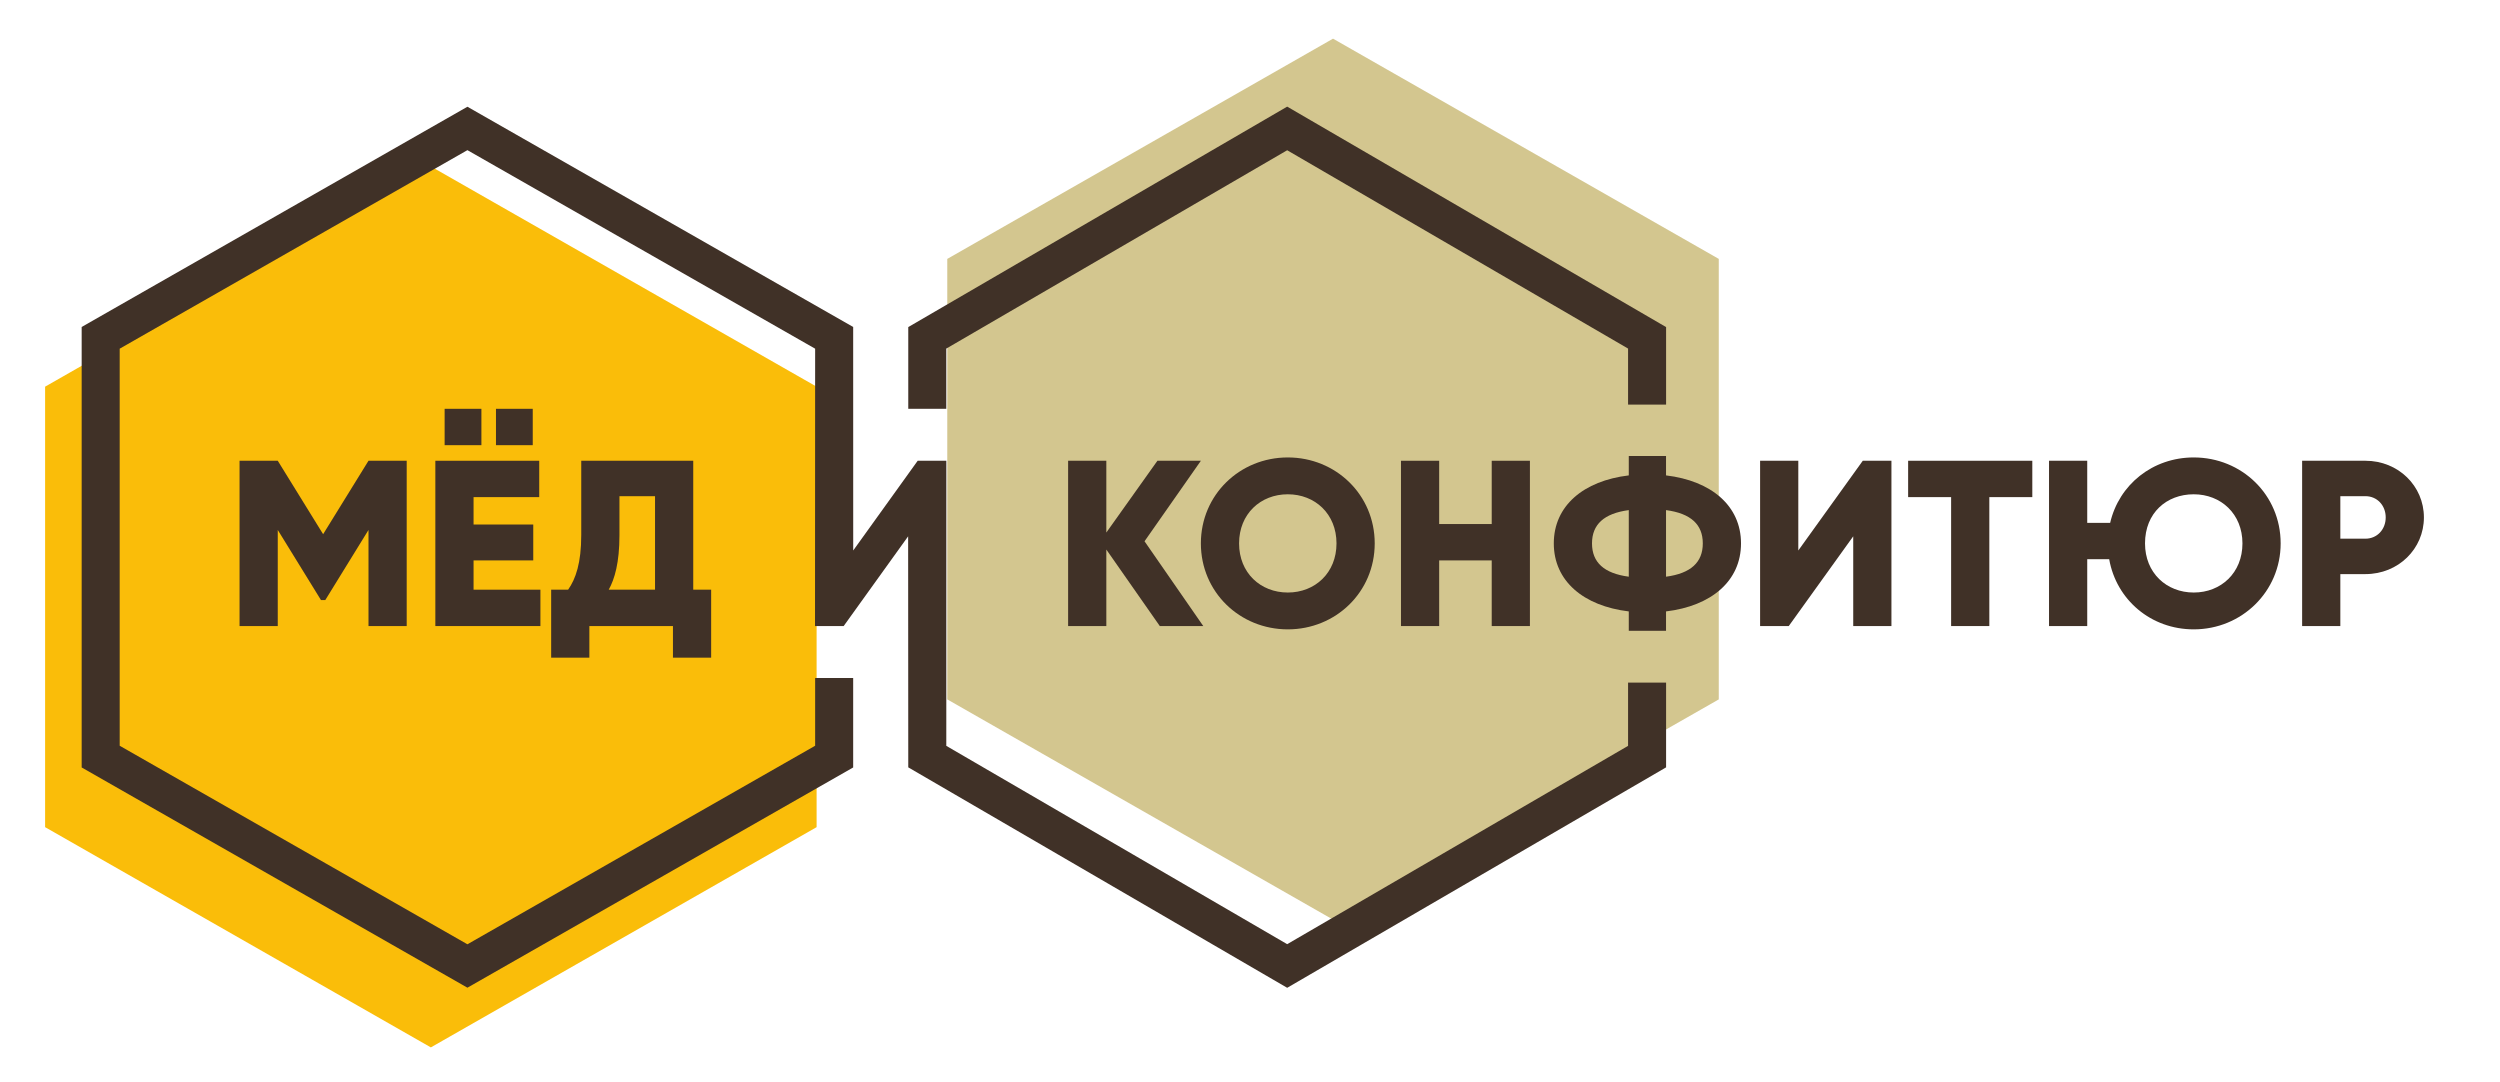 <svg width="388" height="168" viewBox="0 0 388 168" fill="none" xmlns="http://www.w3.org/2000/svg">
<rect width="388" height="168" fill="white"/>
<path d="M266.753 108.545L206.885 142.726L147.016 108.545V40.181L206.885 6L266.753 40.181V108.545Z" fill="#D3C68F"/>
<path d="M126.737 128.374L66.868 162.556L7 128.374V60.011L66.868 25.829L126.737 60.011V128.374Z" fill="#FABD09"/>
<path d="M63.121 97.164V71.509H57.191L50.149 82.907L43.108 71.509H37.178V97.164H43.108V82.248L49.816 93.133H50.483L57.191 82.248V97.164H63.121Z" fill="#403127"/>
<path d="M83.688 77.153V71.509H67.566V97.164H83.873V91.52H73.496V86.975H82.761V81.405H73.496V77.153H83.688" fill="#403127"/>
<path d="M101.661 91.52H94.472C95.398 89.871 96.139 87.305 96.139 83.09V77.006H101.661V91.52ZM110.371 102.075V91.52H107.591V71.509H90.21V83.018C90.21 87.379 89.357 89.835 88.172 91.52H85.54V102.075H91.469V97.164H104.441V102.075H110.371Z" fill="#403127"/>
<path d="M165.772 71.509V97.164H171.702V85.29L180.003 97.164H186.748L177.631 84.007L186.378 71.509H179.632L171.702 82.651V71.509H165.772" fill="#403127"/>
<path d="M199.866 76.713C204.091 76.713 207.425 79.755 207.425 84.336C207.425 88.918 204.091 91.96 199.866 91.96C195.64 91.96 192.305 88.918 192.305 84.336C192.305 79.755 195.64 76.713 199.866 76.713ZM199.866 97.677C207.316 97.677 213.356 91.886 213.356 84.336C213.356 76.787 207.316 70.995 199.866 70.995C192.417 70.995 186.376 76.787 186.376 84.336C186.376 91.886 192.417 97.677 199.866 97.677" fill="#403127"/>
<path d="M237.443 97.164V71.509H231.514V81.331H223.36V71.509H217.431V97.164H223.36V86.975H231.514V97.164H237.443Z" fill="#403127"/>
<path d="M258.568 89.504V79.169C262.422 79.682 264.274 81.405 264.274 84.336C264.274 87.269 262.422 88.991 258.568 89.504V89.504ZM252.786 89.504C248.932 88.991 247.079 87.269 247.079 84.336C247.079 81.405 248.932 79.682 252.786 79.169V89.504ZM258.568 73.781V70.776H252.786V73.781C245.744 74.624 241.149 78.509 241.149 84.336C241.149 90.164 245.744 94.049 252.786 94.892V97.898H258.568V94.892C265.609 94.049 270.205 90.164 270.205 84.336C270.205 78.509 265.609 74.624 258.568 73.781Z" fill="#403127"/>
<path d="M279.097 85.436V71.509H273.167V97.164H277.614L287.621 83.237V97.164H293.551V71.509H289.103L279.097 85.436Z" fill="#403127"/>
<path d="M296.142 77.153H302.814V97.164H308.744V77.153H315.414V71.509H296.142V77.153Z" fill="#403127"/>
<path d="M340.467 91.96C336.243 91.96 332.907 88.918 332.907 84.336C332.907 79.609 336.243 76.713 340.467 76.713C344.692 76.713 348.028 79.755 348.028 84.336C348.028 88.918 344.692 91.96 340.467 91.96ZM340.467 70.995C334.093 70.995 328.867 75.21 327.496 81.148H323.938V71.509H318.008V97.164H323.938V86.792H327.347C328.459 93.096 333.833 97.677 340.467 97.677C347.916 97.677 353.958 91.813 353.958 84.336C353.958 76.787 347.916 70.995 340.467 70.995" fill="#403127"/>
<path d="M367.112 83.604H363.22V77.006H367.112C368.927 77.006 370.262 78.436 370.262 80.305C370.262 82.174 368.927 83.604 367.112 83.604ZM367.112 71.509H357.29V97.164H363.22V89.101H367.112C372.226 89.101 376.191 85.18 376.191 80.305C376.191 75.43 372.226 71.509 367.112 71.509" fill="#403127"/>
<path d="M146.865 54.1L199.771 23.319L252.676 54.099V62.792H258.578V50.763L199.771 16.548L140.963 50.762V63.447H146.865V54.1" fill="#403127"/>
<path d="M252.676 115.757L199.771 146.536L146.865 115.757L146.874 71.509H142.426L132.419 85.436L132.412 50.746L72.543 16.565L12.675 50.746V119.11L72.543 153.291L132.412 119.11V105.229H126.51V115.74L72.543 146.553L18.576 115.74V54.116L72.543 23.303L126.51 54.116L126.49 97.164H130.937L140.943 83.237L140.963 119.094L199.771 153.307L258.578 119.094V105.938H252.676V115.757Z" fill="#403127"/>
<path d="M76.975 69.092H82.682V63.447H76.975V69.092Z" fill="#403127"/>
<path d="M69.006 69.092H74.714V63.447H69.006V69.092Z" fill="#403127"/>
</svg>
